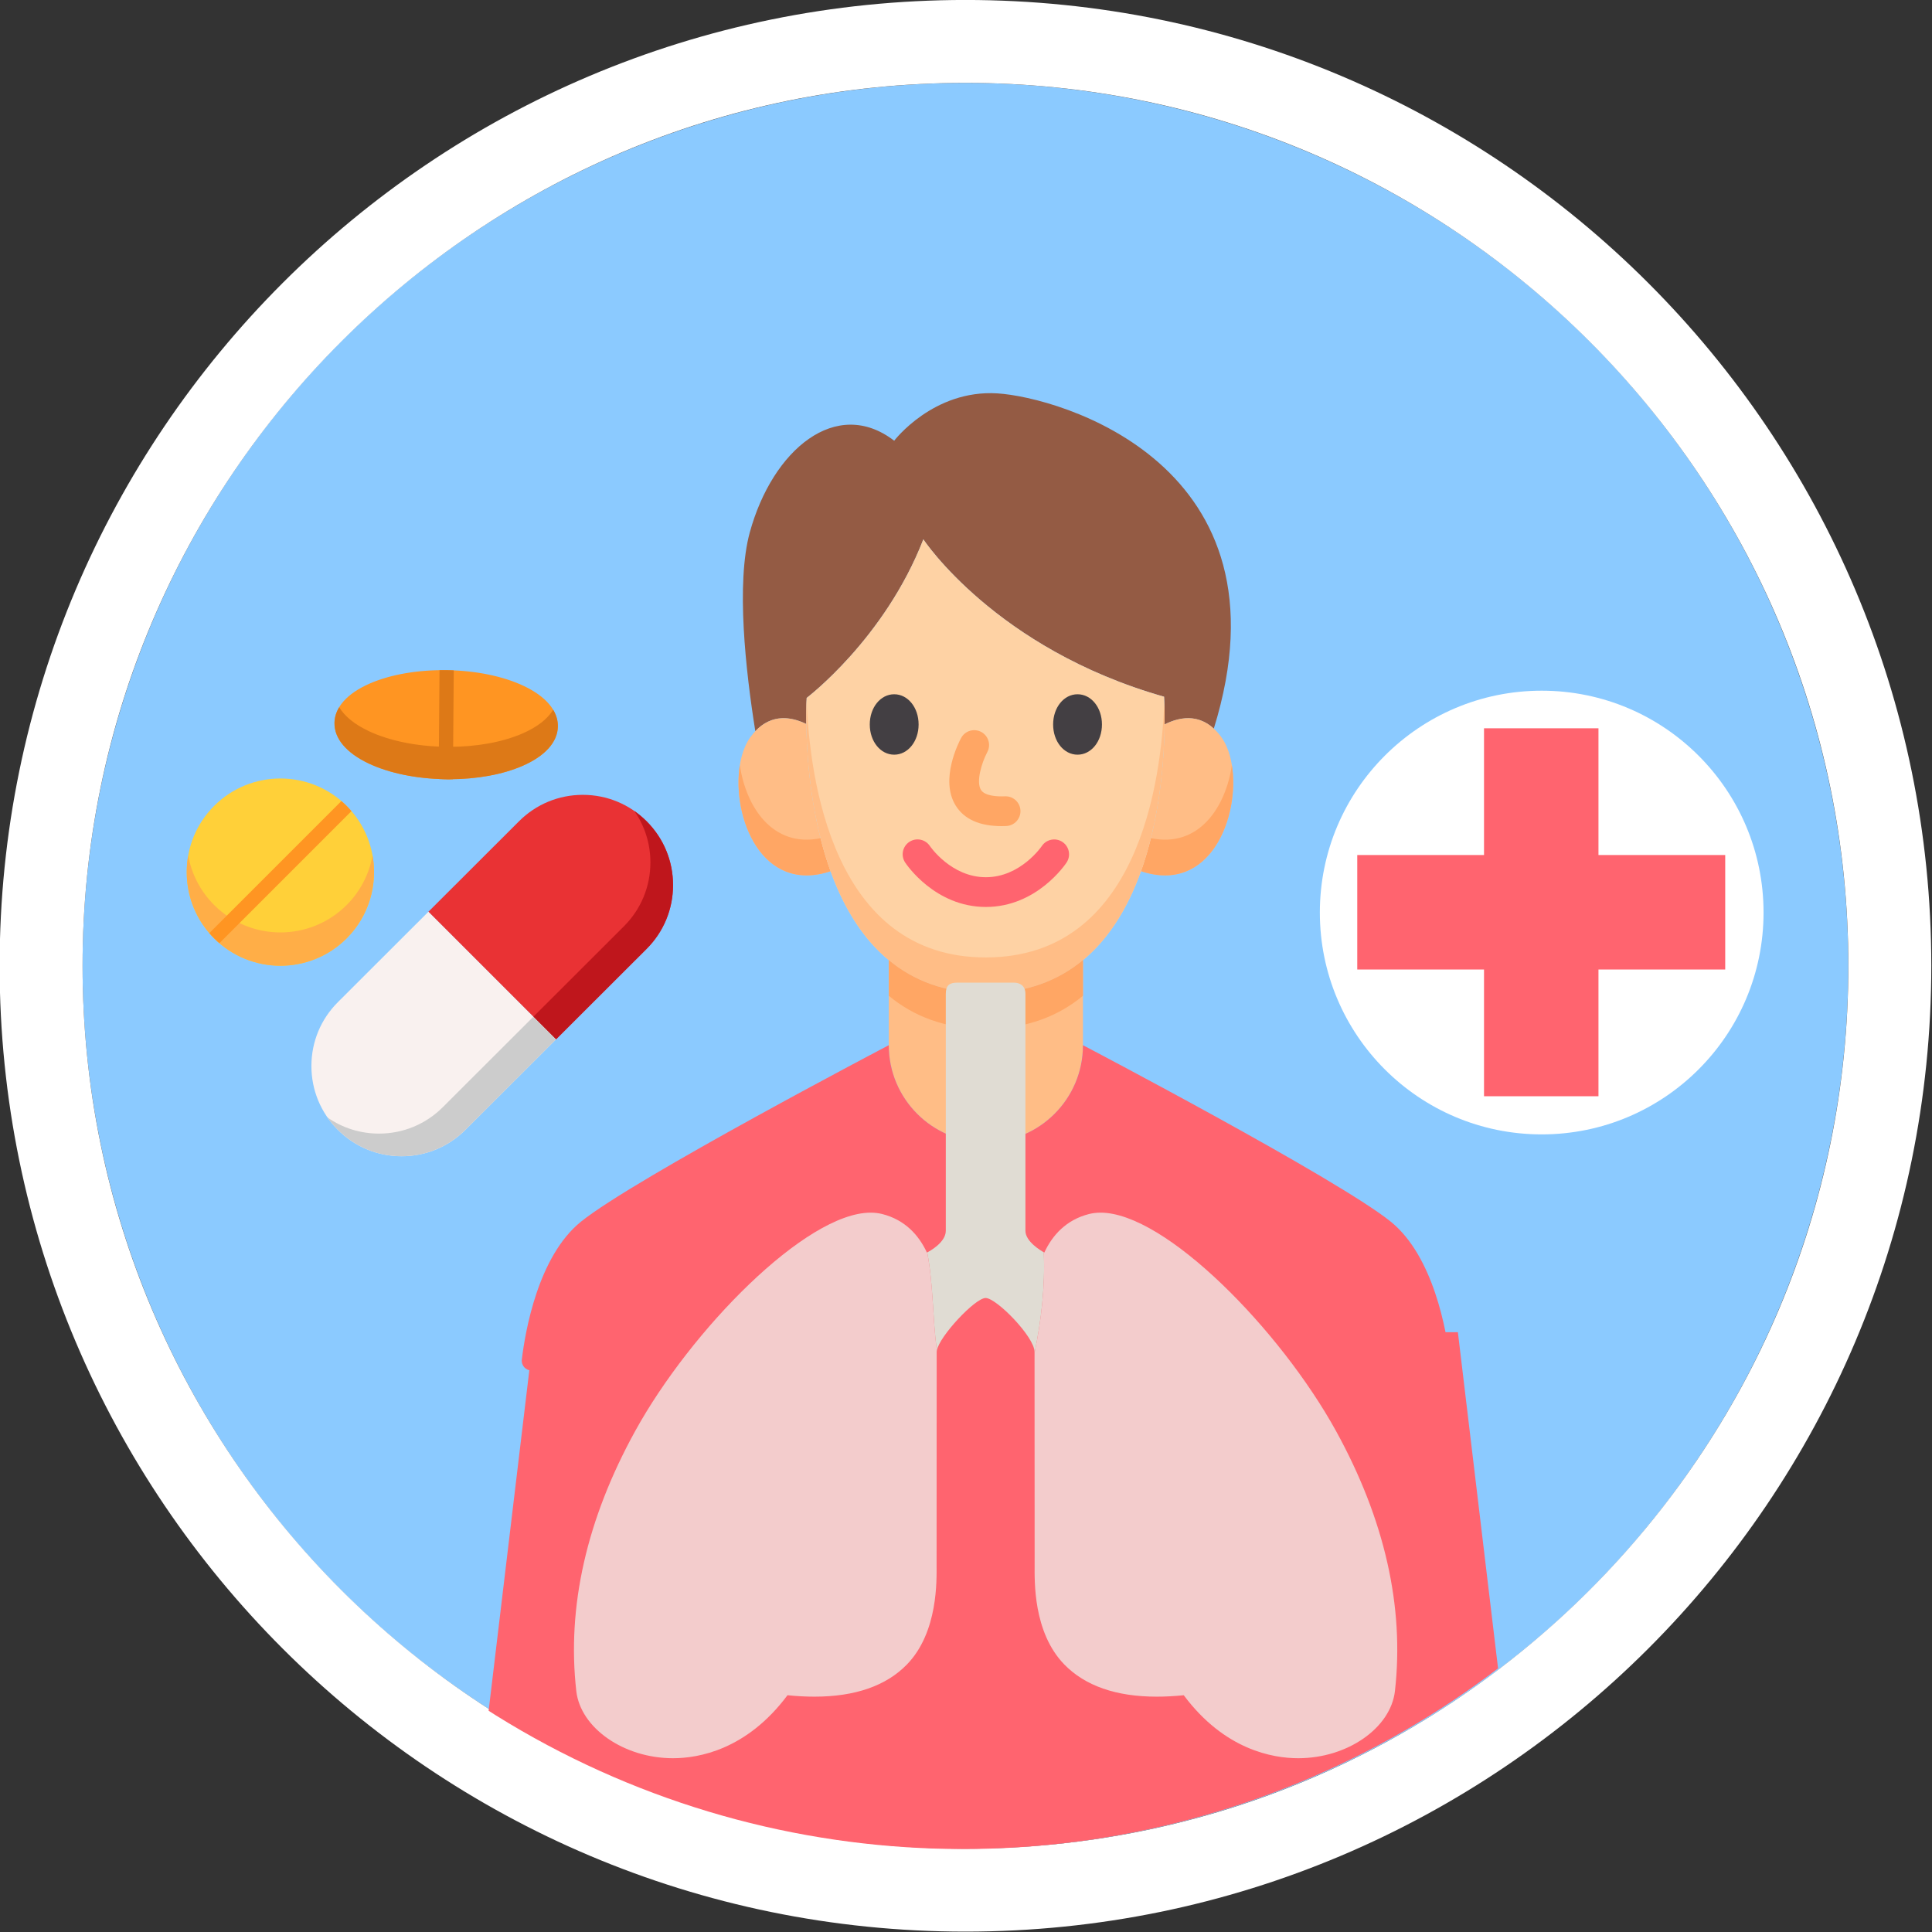 <?xml version="1.0" encoding="UTF-8" standalone="no"?>
<!DOCTYPE svg PUBLIC "-//W3C//DTD SVG 1.1//EN" "http://www.w3.org/Graphics/SVG/1.1/DTD/svg11.dtd">
<svg width="100%" height="100%" viewBox="0 0 233 233" version="1.1" xmlns="http://www.w3.org/2000/svg" xmlns:xlink="http://www.w3.org/1999/xlink" xml:space="preserve" xmlns:serif="http://www.serif.com/" style="fill-rule:evenodd;clip-rule:evenodd;stroke-linejoin:round;stroke-miterlimit:2;">
    <rect x="0" y="0" width="233" height="233" fill="#333333" stroke="none"/>
    <g transform="matrix(1,0,0,1,-3990.67,-243.752)">
        <g transform="matrix(1,0,0,1,1674.35,0)">
            <g transform="matrix(0.855,0,0,0.855,335.624,21.731)">
                <circle cx="2452.78" cy="395.901" r="124.537" style="fill:rgb(139,202,255);"/>
            </g>
            <g transform="matrix(0.855,0,0,0.855,335.624,21.731)">
                <path d="M2452.78,259.669C2377.6,259.669 2316.55,320.713 2316.55,395.901C2316.55,471.09 2377.6,532.134 2452.78,532.134C2527.97,532.134 2589.02,471.09 2589.02,395.901C2589.02,320.713 2527.97,259.669 2452.78,259.669ZM2452.78,271.364C2521.52,271.364 2577.32,327.168 2577.32,395.901C2577.32,464.635 2521.52,520.438 2452.78,520.438C2384.05,520.438 2328.25,464.635 2328.25,395.901C2328.25,327.168 2384.05,271.364 2452.78,271.364Z" style="fill:white;"/>
            </g>
            <g transform="matrix(1,0,0,1,-9.09495e-13,-5.368)">
                <clipPath id="_clip1">
                    <circle cx="2432.45" cy="365.631" r="106.482"/>
                </clipPath>
                <g clip-path="url(#_clip1)">
                    <g transform="matrix(1.123,0,0,1.123,-1121.58,-23.741)">
                        <g id="young" transform="matrix(0.205,0,0,0.205,3167.2,337.677)">
                            <g transform="matrix(1,0,0,1,-256,-256)">
                                <clipPath id="_clip2">
                                    <rect x="0" y="0" width="512" height="512"/>
                                </clipPath>
                                <g clip-path="url(#_clip2)">
                                    <path d="M162.082,173.32C161.953,164.84 162.262,159.64 162.262,159.64C162.262,159.64 203.106,128.758 223.387,76.578C223.387,76.578 261.098,133.922 349.488,159.023C349.488,159.023 349.855,164.558 349.75,173.535C357.297,169.746 367.016,167.887 375.539,175.734C418.531,37.137 294.242,2.09 262.133,0.113C228.551,-1.953 208.106,24.914 208.106,24.914C177.848,1.664 144.34,29.562 132.457,72.961C125.184,99.519 130.297,145.441 135.359,177.074C144.039,167.851 154.188,169.476 162.082,173.32Z" style="fill:rgb(148,91,68);fill-rule:nonzero;"/>
                                    <path d="M379.57,180.324C370.215,167.32 358.519,169.133 349.75,173.531C349.547,191.152 347.531,222.039 337.387,250.398C381.535,265.211 394.996,201.777 379.57,180.324Z" style="fill:rgb(255,189,134);fill-rule:nonzero;"/>
                                    <path d="M162.082,173.32C153.363,169.078 141.895,167.535 132.695,180.328C117.277,201.762 130.707,265.125 174.785,250.433C164.445,221.82 162.348,190.68 162.082,173.32Z" style="fill:rgb(255,189,134);fill-rule:nonzero;"/>
                                    <path d="M342.566,233.109C341.133,238.887 339.426,244.695 337.387,250.398C373.785,262.609 389.324,221.637 385.008,194.851C381.832,216.726 367.816,238.379 342.566,233.109Z" style="fill:rgb(255,166,100);fill-rule:nonzero;"/>
                                    <path d="M127.254,194.855C122.945,221.617 138.449,262.543 174.785,250.429C172.723,244.726 170.992,238.918 169.535,233.14C144.387,238.289 130.426,216.683 127.254,194.855Z" style="fill:rgb(255,166,100);fill-rule:nonzero;"/>
                                    <path d="M256.391,314.301C234.809,314.375 218.141,307.668 205.27,297.019L205.27,341.578C205.27,369.668 228.039,392.441 256.133,392.441C284.223,392.441 306.996,369.668 306.996,341.578L306.996,297.011C294.246,307.554 277.746,314.234 256.391,314.301Z" style="fill:rgb(255,189,134);fill-rule:nonzero;"/>
                                    <path d="M349.488,159.023C349.488,159.023 359.73,313.961 256.387,314.304C153.043,314.644 162.262,159.644 162.262,159.644C162.262,159.644 203.106,128.758 223.383,76.578C223.387,76.578 261.098,133.922 349.488,159.023Z" style="fill:rgb(254,210,164);fill-rule:nonzero;"/>
                                    <path d="M256.391,295.605C175.891,295.875 163.688,201.887 162.227,160.324C161.723,171.223 156.973,314.633 256.391,314.301C352.355,313.984 350.375,180.375 349.601,161.301C348.164,203.637 335.875,295.343 256.391,295.605Z" style="fill:rgb(255,189,134);fill-rule:nonzero;"/>
                                    <path d="M205.27,297.019L205.27,315.691C218.141,326.347 234.801,333.07 256.391,333C277.75,332.925 294.246,326.242 306.996,315.691L306.996,297.011C294.246,307.554 277.746,314.234 256.391,314.304C234.809,314.375 218.141,307.668 205.27,297.019Z" style="fill:rgb(255,166,100);fill-rule:nonzero;"/>
                                    <path d="M468.254,434.035C440.285,411.422 306.996,341.578 306.996,341.578C306.996,369.672 284.223,392.445 256.133,392.445C228.039,392.445 205.27,369.672 205.27,341.578C205.27,341.578 71.981,411.422 44.008,434.035C21.539,452.203 14.817,491.484 13.039,506.242C12.668,509.308 15.067,512 18.156,512L494.109,512C497.199,512 499.594,509.308 499.226,506.242C497.449,491.484 490.722,452.203 468.254,434.035Z" style="fill:rgb(255,100,111);fill-rule:nonzero;"/>
                                    <path d="M220.898,173.562C220.898,164.687 215.277,157.734 208.106,157.734C200.934,157.734 195.316,164.687 195.316,173.562C195.316,182.437 200.934,189.387 208.106,189.387C215.277,189.387 220.898,182.433 220.898,173.562Z" style="fill:rgb(67,63,67);fill-rule:nonzero;"/>
                                    <path d="M304.156,189.387C311.328,189.387 316.945,182.433 316.945,173.558C316.945,164.683 311.328,157.734 304.156,157.734C296.984,157.734 291.367,164.683 291.367,173.558C291.367,182.433 296.984,189.387 304.156,189.387Z" style="fill:rgb(67,63,67);fill-rule:nonzero;"/>
                                    <path d="M264.359,226.812C265.152,226.812 265.961,226.793 266.789,226.762C271.086,226.582 274.426,222.953 274.246,218.652C274.066,214.351 270.453,211.027 266.141,211.195C262.336,211.355 255.633,211.129 253.563,207.836C250.895,203.594 253.965,193.504 256.887,188.019C258.918,184.234 257.5,179.515 253.715,177.48C249.93,175.441 245.203,176.859 243.164,180.644C241.98,182.844 231.848,202.504 240.352,216.094C244.809,223.211 252.875,226.812 264.359,226.812Z" style="fill:rgb(255,166,100);fill-rule:nonzero;"/>
                                    <path d="M216.066,235.051C212.469,237.41 211.465,242.238 213.824,245.836C214.449,246.789 229.43,269.16 256.133,269.16C282.832,269.16 297.816,246.789 298.441,245.836C300.793,242.25 299.793,237.457 296.219,235.086C292.648,232.715 287.82,233.699 285.434,237.262C285.324,237.426 274.297,253.582 256.133,253.582C237.973,253.582 226.941,237.426 226.852,237.293C224.492,233.695 219.664,232.691 216.066,235.051Z" style="fill:rgb(255,100,111);fill-rule:nonzero;"/>
                                </g>
                            </g>
                        </g>
                        <g transform="matrix(1.063,0,0,0.981,-185.5,16.189)">
                            <path d="M3207.4,428.607C3207.58,430.265 3207.1,431.929 3206.08,433.178C3205.06,434.427 3203.59,435.142 3202.05,435.142C3183.34,435.142 3126.73,435.142 3108.02,435.142C3106.48,435.142 3105.01,434.427 3103.99,433.178C3102.97,431.929 3102.49,430.265 3102.67,428.607C3104.34,413.418 3108.36,377.017 3108.36,377.017L3201.71,377.017C3201.71,377.017 3205.73,413.418 3207.4,428.607Z" style="fill:rgb(255,100,111);"/>
                        </g>
                        <g id="lung" transform="matrix(0.2,0,0,0.2,3167.2,390.148)">
                            <g transform="matrix(1,0,0,1,-221.037,-221.037)">
                                <clipPath id="_clip3">
                                    <rect x="0" y="0" width="442.074" height="442.074"/>
                                </clipPath>
                                <g clip-path="url(#_clip3)">
                                    <g>
                                        <g id="Layer_2_45_">
                                            <g>
                                                <path d="M189.51,157.745C185.168,148.362 177.718,140.156 165.52,137.054C163.584,136.561 161.492,136.315 159.303,136.315C124.478,136.315 62.744,199.35 32.871,253.581C6.776,300.952 -3.864,347.913 1.244,393.153C3.492,413.064 26.785,429.261 53.169,429.261C66.826,429.261 92.729,424.812 114.65,395.437C119.691,395.946 124.546,396.205 129.12,396.205L129.126,396.205C150.914,396.205 167.611,390.402 178.755,378.955C195.676,361.576 194.711,333.33 194.711,325.562C194.711,317.794 194.761,217.955 194.761,211.099C194.761,210.852 194.794,210.58 194.846,210.296C192.506,192.926 193.015,175.063 189.677,157.66C189.572,157.714 189.51,157.745 189.51,157.745Z" style="fill:rgb(243,204,204);fill-rule:nonzero;"/>
                                                <path d="M409.201,253.58C379.332,199.349 317.595,136.314 282.768,136.314C280.582,136.314 278.491,136.56 276.555,137.053C264.356,140.155 256.904,148.362 252.562,157.744C252.562,157.744 252.454,157.687 252.266,157.583C253.074,175.849 250.925,194.049 247.309,211.686C247.293,222.959 247.361,317.528 247.361,325.562C247.361,333.756 246.396,361.576 263.316,378.955C274.462,390.402 291.159,396.205 312.946,396.205L312.953,396.205C317.527,396.205 322.383,395.947 327.425,395.437C349.346,424.812 375.246,429.261 388.905,429.261C415.288,429.261 438.582,413.063 440.832,393.153C445.937,347.912 435.295,300.951 409.201,253.58Z" style="fill:rgb(243,204,204);fill-rule:nonzero;"/>
                                                <path d="M252.266,157.584C250.605,156.66 242.415,151.812 242.415,146.034L242.415,18.834C242.415,14.258 239.137,12.814 236.395,12.814L205.721,12.814C201.655,12.814 199.657,14.243 199.657,18.834L199.657,146.034C199.657,152.313 190.977,156.994 189.677,157.66C193.015,175.062 192.506,192.926 194.846,210.296C196.22,202.674 215.402,182.141 221.036,182.141C226.882,182.141 247.33,203.07 247.309,211.099C247.309,211.256 247.308,211.461 247.308,211.686C250.926,194.049 253.074,175.85 252.266,157.584Z" style="fill:rgb(224,220,211);fill-rule:nonzero;"/>
                                            </g>
                                        </g>
                                    </g>
                                </g>
                            </g>
                        </g>
                        <g transform="matrix(0.12,0,0,0.12,3111.64,276.161)">
                            <g transform="matrix(1.763,0,0,1.763,-689.154,-443.008)">
                                <circle cx="935.797" cy="557.637" r="112.616" style="fill:white;"/>
                            </g>
                            <path d="M795.591,488.647L909.03,488.647L909.03,375.208L1011.46,375.208L1011.46,488.647L1124.89,488.647L1124.89,591.072L1011.46,591.072L1011.46,704.511L909.03,704.511L909.03,591.072L795.591,591.072L795.591,488.647Z" style="fill:rgb(255,100,111);"/>
                        </g>
                        <g id="drug" transform="matrix(0.102,0,0,0.102,3107.52,341.054)">
                            <g transform="matrix(1,0,0,1,-256,-256)">
                                <clipPath id="_clip4">
                                    <rect x="0" y="0" width="512" height="512"/>
                                </clipPath>
                                <g clip-path="url(#_clip4)">
                                    <path d="M168.352,142.918C129.898,104.469 67.336,104.469 28.883,142.922C10.258,161.547 0,186.313 0,212.652C0,238.996 10.258,263.762 28.883,282.387C48.109,301.613 73.363,311.227 98.617,311.227C123.871,311.227 149.125,301.613 168.352,282.387C206.801,243.937 206.801,181.371 168.352,142.918Z" style="fill:rgb(255,208,57);fill-rule:nonzero;"/>
                                    <path d="M168.352,247.305C149.125,266.531 123.871,276.145 98.617,276.145C73.363,276.145 48.109,266.531 28.883,247.305C14.461,232.883 5.059,214.777 1.551,195.113C0.527,200.844 0,206.707 0,212.652C0,238.996 10.258,263.762 28.883,282.387C48.109,301.613 73.363,311.227 98.617,311.227C123.871,311.227 149.125,301.613 168.352,282.387C192.047,258.691 201.117,225.84 195.605,195.113C192.176,214.242 183.105,232.551 168.352,247.305Z" style="fill:rgb(255,174,71);fill-rule:nonzero;"/>
                                    <path d="M354.766,16.609C333.176,6.406 304.516,0.52 274.063,0.031C243.621,-0.449 214.777,4.516 192.871,14.023C169.066,24.359 155.813,39.109 155.551,55.555C155.289,72 168.066,87.164 191.527,98.254C213.117,108.457 241.777,114.344 272.23,114.828C273.594,114.852 274.953,114.863 276.309,114.863C305.25,114.863 332.496,109.922 353.418,100.836C377.227,90.504 390.48,75.754 390.742,59.309C391.004,42.863 378.227,27.699 354.766,16.609Z" style="fill:rgb(255,149,34);fill-rule:nonzero;"/>
                                    <path d="M353.418,66.723C332.496,75.805 305.25,80.746 276.309,80.746C274.953,80.746 273.594,80.734 272.23,80.711C241.777,80.227 213.117,74.34 191.527,64.137C176.75,57.152 166.215,48.547 160.504,39.027C157.332,44.25 155.645,49.797 155.551,55.555C155.289,72 168.066,87.164 191.527,98.254C213.117,108.457 241.777,114.344 272.23,114.832C273.594,114.852 274.953,114.863 276.309,114.863C305.25,114.863 332.496,109.922 353.418,100.84C377.227,90.504 390.48,75.754 390.742,59.309C390.84,53.223 389.148,47.313 385.793,41.719C379.902,51.418 368.895,60.004 353.418,66.723Z" style="fill:rgb(221,121,23);fill-rule:nonzero;"/>
                                    <path d="M388.762,388.762L484.133,293.516C502.086,275.586 511.984,251.734 512,226.359C512.016,200.984 502.148,177.121 484.219,159.168C466.289,141.211 442.438,131.313 417.063,131.297L416.996,131.297C391.645,131.297 367.809,141.164 349.867,159.078L254.496,254.324C254.469,254.352 254.441,254.387 254.414,254.414L388.762,388.762Z" style="fill:rgb(233,50,52);fill-rule:nonzero;"/>
                                    <path d="M254.414,254.414C254.441,254.383 254.465,254.352 254.496,254.324L159.121,349.57C141.168,367.504 131.27,391.352 131.254,416.727C131.234,442.105 141.102,465.969 159.035,483.922C176.965,501.879 200.816,511.773 226.191,511.793L226.254,511.793C251.605,511.793 275.445,501.926 293.387,484.012L388.758,388.766C388.758,388.762 388.758,388.762 388.762,388.762L254.414,254.414Z" style="fill:rgb(249,241,239);fill-rule:nonzero;"/>
                                    <path d="M512,226.359C512.016,200.984 502.148,177.121 484.219,159.168C480.168,155.113 475.813,151.473 471.211,148.258C482.246,164.07 488.184,182.844 488.172,202.531C488.152,227.906 478.258,251.758 460.301,269.688L364.934,364.93L388.762,388.762L484.133,293.516C502.086,275.586 511.984,251.734 512,226.359Z" style="fill:rgb(191,22,28);fill-rule:nonzero;"/>
                                    <path d="M388.762,388.762L364.93,364.93L364.93,364.934L269.555,460.184C251.613,478.098 227.777,487.961 202.426,487.961L202.363,487.961C182.719,487.949 163.988,482.012 148.211,471C151.402,475.57 155.012,479.898 159.031,483.922C176.965,501.879 200.813,511.777 226.191,511.793L226.254,511.793C251.605,511.793 275.445,501.93 293.383,484.012L388.758,388.766C388.758,388.762 388.758,388.762 388.762,388.762Z" style="fill:rgb(204,204,204);fill-rule:nonzero;"/>
                                    <path d="M168.352,142.918C166.566,141.133 164.711,139.457 162.824,137.84L23.777,276.887C25.402,278.773 27.105,280.609 28.883,282.387C30.672,284.176 32.523,285.848 34.41,287.469L173.434,148.445C171.813,146.562 170.137,144.707 168.352,142.918Z" style="fill:rgb(255,149,34);fill-rule:nonzero;"/>
                                    <path d="M266.133,0.047L265.242,114.613C267.559,114.715 269.887,114.793 272.23,114.832C273.594,114.852 274.949,114.863 276.305,114.863C277.625,114.863 278.93,114.84 280.242,114.82L281.133,0.254C278.789,0.152 276.434,0.07 274.063,0.031C271.406,-0.008 268.762,0.004 266.133,0.047Z" style="fill:rgb(221,121,23);fill-rule:nonzero;"/>
                                </g>
                            </g>
                        </g>
                    </g>
                </g>
            </g>
        </g>
    </g>
</svg>
